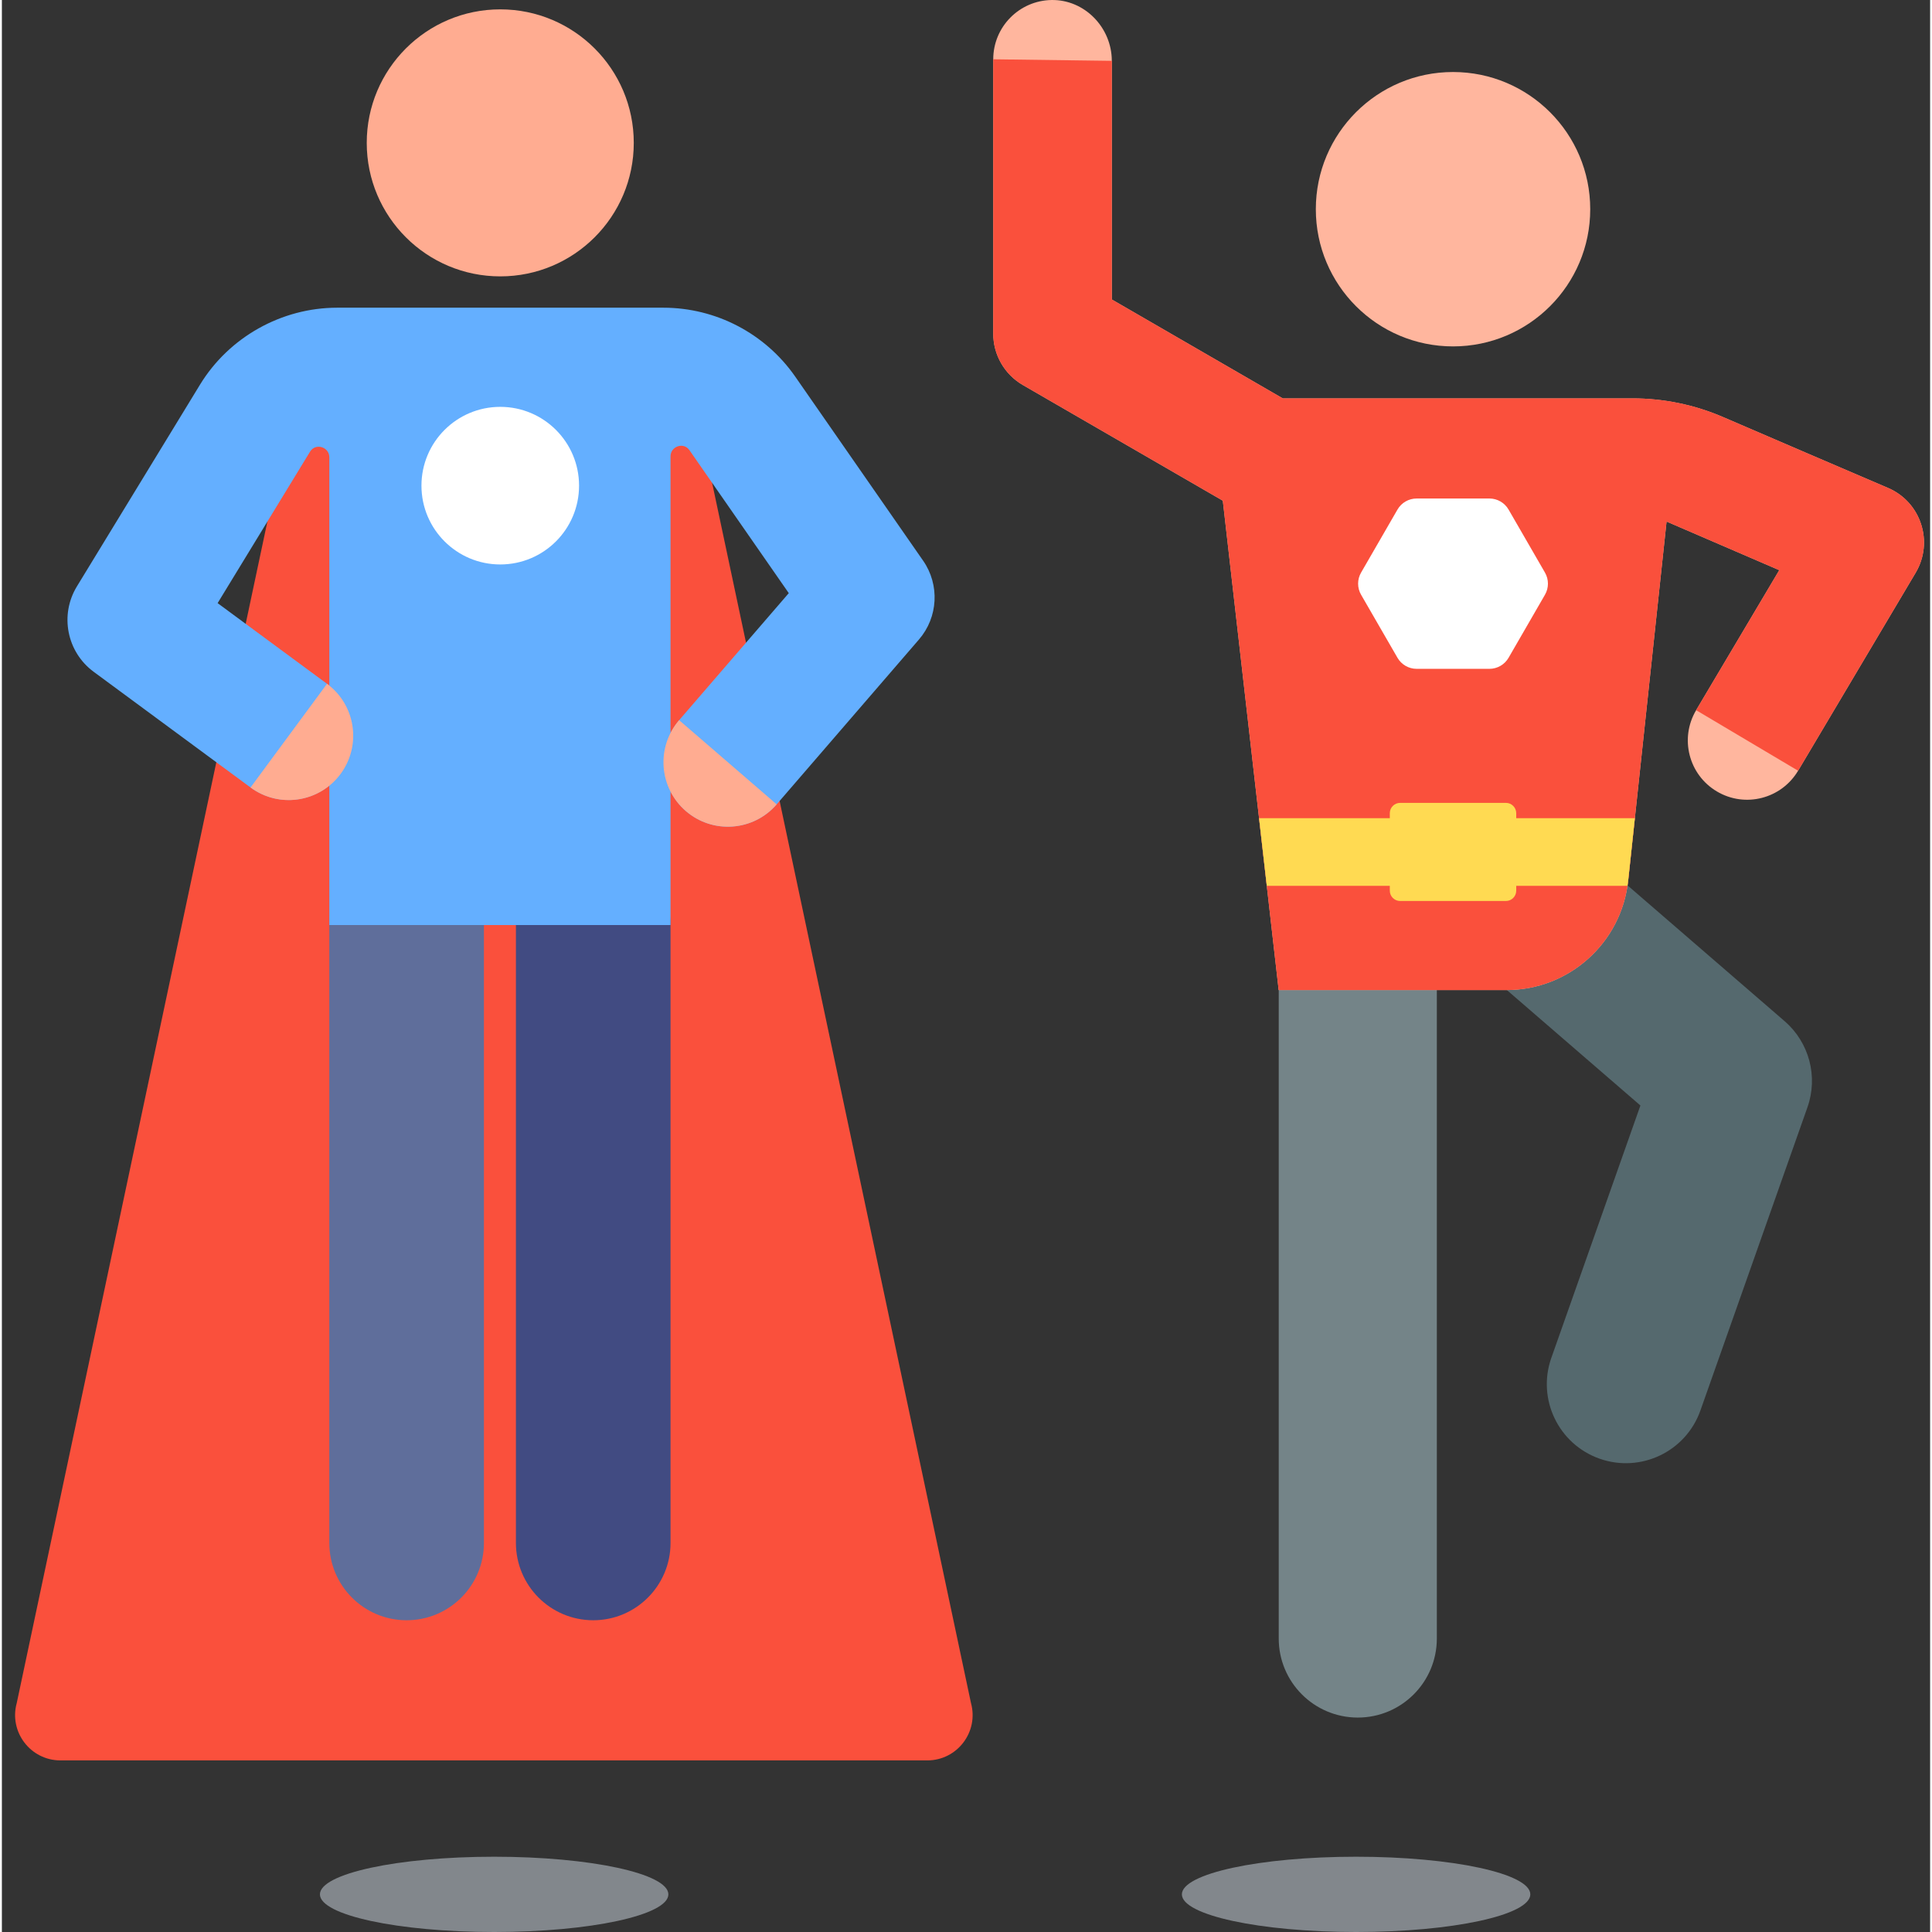 <svg height="511pt" viewBox="-3 0 511 511.999" width="511pt" xmlns="http://www.w3.org/2000/svg"><rect x="-3" y="0" width="511" height="511.999" fill="#333333" stroke="none"/><path d="m173.625 502.023c0-5.508-20.672-9.973-46.168-9.973-25.5 0-46.172 4.465-46.172 9.973 0 5.508 20.672 9.977 46.172 9.977 25.496 0 46.168-4.469 46.168-9.977zm0 0" fill="#82878c"/><path d="m402.051 502.023c0-5.508-20.672-9.973-46.168-9.973-25.5 0-46.172 4.465-46.172 9.973 0 5.508 20.672 9.977 46.172 9.977 25.496 0 46.168-4.469 46.168-9.977zm0 0" fill="#82878c"/><path d="m176.941 88.938h-99.125l-76.875 362.367c-2.117 7.652 3.637 15.219 11.578 15.219h229.719c7.941 0 13.695-7.566 11.578-15.219zm0 0" fill="#fa503c"/><path d="m153.715 429.383c-11.316 0-20.488-9.176-20.488-20.488v-163.746c0-11.316 9.176-20.488 20.488-20.488s20.484 9.172 20.484 20.488v163.746c0 11.312-9.172 20.488-20.484 20.488zm0 0" fill="#414b82"/><path d="m104.258 429.383c-11.312 0-20.484-9.176-20.484-20.488v-163.746c0-11.316 9.172-20.488 20.484-20.488 11.316 0 20.488 9.172 20.488 20.488v163.746c0 11.312-9.172 20.488-20.488 20.488zm0 0" fill="#5f6e9b"/><path d="m241.129 148.578-33.871-48.75c-7.957-11.449-21.027-18.285-34.969-18.285-13.254 0-73.512 0-86.445 0-14.742 0-28.668 7.82-36.348 20.406l-32.613 53.449c-4.609 7.555-2.684 17.379 4.441 22.633l41.574 30.66c6.43 4.742 15.004 4.27 20.875-.496v36.953h90.426v-35.383c.977 1.914 2.324 3.68 4.047 5.168 7.164 6.184 17.941 5.344 24.078-1.77l37.711-43.691c5.09-5.898 5.539-14.496 1.094-20.895zm-157.965 32.637-28.992-21.379 24.473-40.105c.016-.027.031-.055.051-.082 1.457-2.324 5.078-1.203 5.078 1.539v60.527c-.203-.168-.395-.344-.609-.5zm93.312 9.641c-.918 1.066-1.664 2.219-2.277 3.422v-73.344c0-2.656 3.449-3.844 4.98-1.676.012.016.023.035.035.051l26.32 37.879zm0 0" fill="#64afff"/><path d="m164.457 37.863c0 19.539-15.844 35.379-35.383 35.379-19.539 0-35.383-15.84-35.383-35.379 0-19.543 15.844-35.383 35.383-35.383 19.539 0 35.383 15.84 35.383 35.383zm0 0" fill="#ffac91"/><path d="m149.957 128.703c0 11.531-9.348 20.883-20.883 20.883-11.531 0-20.883-9.352-20.883-20.883 0-11.535 9.352-20.883 20.883-20.883 11.535 0 20.883 9.348 20.883 20.883zm0 0" fill="#fff"/><path d="m83.164 181.215-20.266 27.477c7.637 5.633 18.312 3.934 23.871-3.605 5.598-7.59 3.98-18.277-3.605-23.871zm0 0" fill="#ffac91"/><path d="m176.477 190.855c-6.16 7.137-5.367 17.918 1.77 24.078 7.164 6.184 17.941 5.344 24.078-1.77zm0 0" fill="#ffac91"/><path d="m356.332 455.172c-.02 0-.039 0-.059 0-11.57-.031-20.926-9.438-20.895-21.008v-188.844c.031-11.551 9.922-20.891 21.465-20.891h.055c11.57.031 20.41 9.438 20.379 21.008v188.844c-.031 11.551-9.402 20.891-20.945 20.891zm0 0" fill="#748488"/><path d="m420.402 386.566c-10.91-3.852-16.633-15.816-12.781-26.727l23.605-66.871-40.246-34.789c-8.754-7.566-9.719-20.793-2.152-29.547 7.566-8.754 20.801-9.719 29.551-2.152l51.059 44.137c6.523 5.637 8.926 14.695 6.055 22.824l-28.363 80.344c-3.859 10.941-15.848 16.621-26.727 12.781zm0 0" fill="#55696e"/><path d="m496.887 129.324c-12.129-5.176-31.48-13.508-43.766-18.801-7.578-3.266-15.738-4.949-23.988-4.949h-92.691l-45.301-26.207v-63.242c0-8.809-7.207-16.289-16.012-16.121-8.539.16-15.41 7.133-15.41 15.707v72.719c0 5.609 2.988 10.793 7.844 13.602l52.996 30.656 14.805 129.688h60.352c16.59 0 30.508-12.508 32.27-29.004l10.172-95.156 29.867 12.883-22.031 37.105c-4.43 7.461-1.977 17.102 5.488 21.531 7.488 4.449 17.117 1.945 21.531-5.484l31.16-52.477c4.828-8.133 1.426-18.691-7.285-22.449zm0 0" fill="#ffb69e"/><path d="m496.887 129.324c-12.129-5.176-31.48-13.508-43.766-18.801-7.578-3.266-15.738-4.949-23.988-4.949h-92.691l-45.301-26.207v-63.242l-31.422-.414v72.719c0 5.609 2.988 10.793 7.844 13.602l52.996 30.656 14.805 129.688h60.352c16.59 0 30.508-12.508 32.27-29.004l10.172-95.156 29.867 12.883-22.031 37.105 27.02 16.047 31.16-52.477c4.828-8.133 1.426-18.691-7.285-22.449zm0 0" fill="#fa503c"/><path d="m417.926 55.445c0 20.078-16.277 36.355-36.359 36.355-20.082 0-36.359-16.277-36.359-36.355 0-20.082 16.277-36.359 36.359-36.359 20.082 0 36.359 16.277 36.359 36.359zm0 0" fill="#ffb69e"/><path d="m391.207 132.109h-19.285c-2.094 0-4.031 1.117-5.078 2.934l-9.645 16.699c-1.047 1.816-1.047 4.055 0 5.867l9.645 16.703c1.047 1.812 2.984 2.934 5.078 2.934h19.285c2.098 0 4.035-1.121 5.082-2.934l9.645-16.703c1.047-1.812 1.047-4.051 0-5.867l-9.645-16.699c-1.047-1.816-2.984-2.934-5.082-2.934zm0 0" fill="#fff"/><g fill="#ffda52"><path d="m330.164 216.824 2.047 17.934h95.594c.066-.461.129-.922.18-1.391l1.77-16.543zm0 0"/><path d="m395.578 238.773h-28.023c-1.516 0-2.742-1.227-2.742-2.742v-20.52c0-1.516 1.23-2.742 2.742-2.742h28.023c1.512 0 2.738 1.227 2.738 2.742v20.52c.004 1.516-1.227 2.742-2.738 2.742zm0 0"/></g></svg>